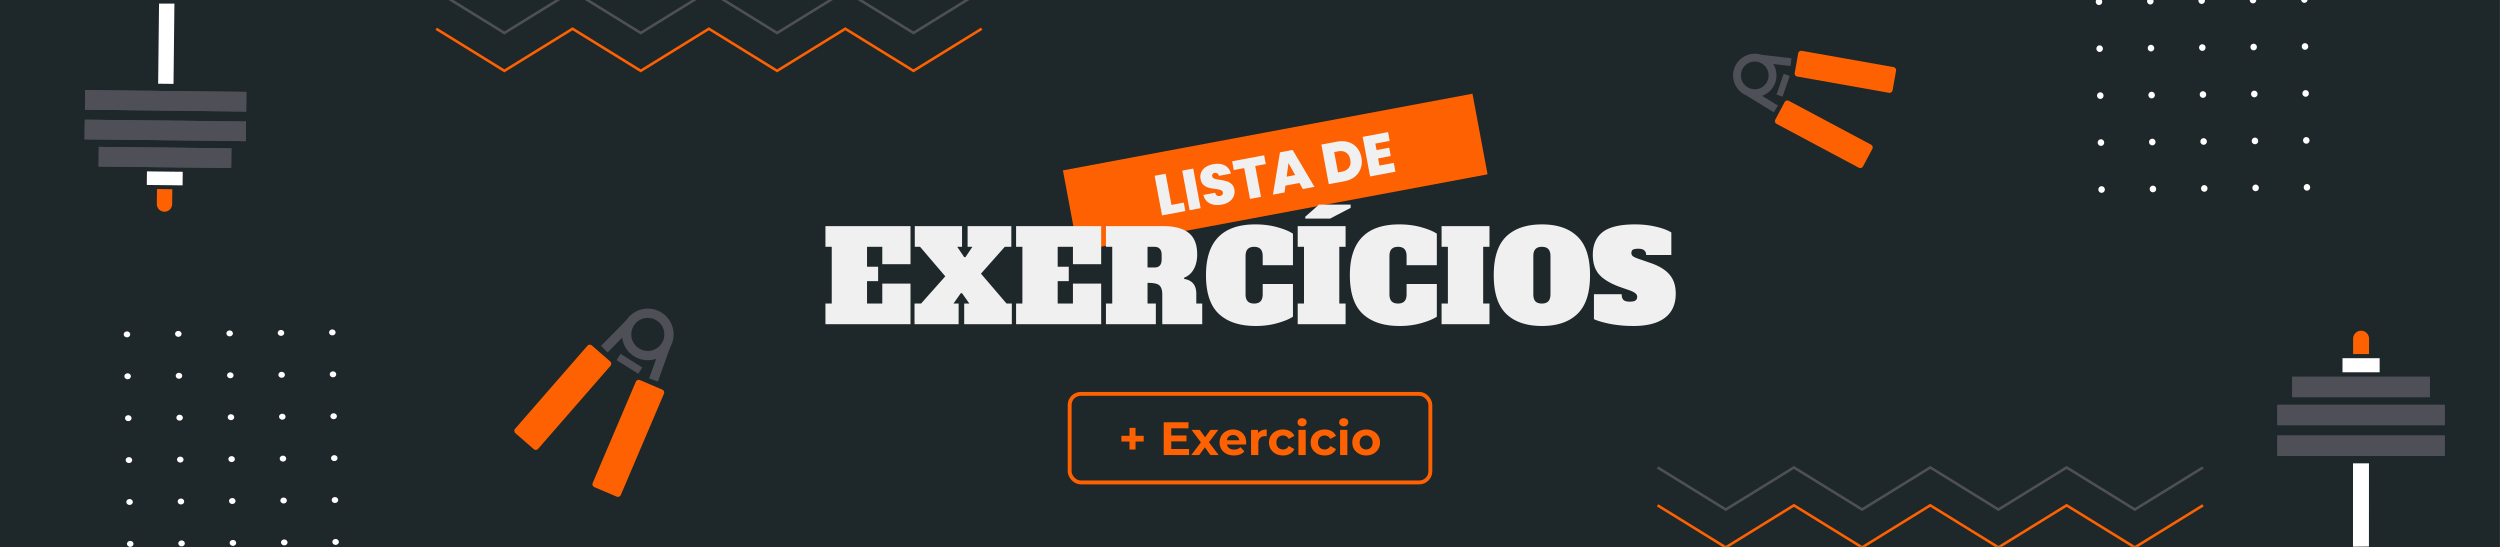 <svg xmlns="http://www.w3.org/2000/svg" width="1920" height="420" fill="none" viewBox="0 0 1920 420"><rect x="0" y="0" width="1920" height="420" fill="#808080" stroke="none"/><g clip-path="url(#clip0_4027_7226)"><path fill="#1E2729" d="M1919.72-.148H-.28V420h1920V-.148Z"/><path fill="#1E2729" d="M1919.72-.148H-.28V420h1920V-.148Z"/><path fill="#fff" d="M1769.22 143.903c-.02-1.422 1.09-2.587 2.48-2.602 1.39-.015 2.53 1.126 2.55 2.549.02 1.423-1.09 2.587-2.48 2.602-1.39.015-2.53-1.127-2.55-2.549ZM1729.79 144.323c-.02-1.422 1.09-2.587 2.48-2.602 1.39-.014 2.54 1.126 2.56 2.549.02 1.423-1.09 2.588-2.48 2.602-1.4.015-2.54-1.127-2.56-2.549ZM1690.36 144.744c-.02-1.423 1.09-2.588 2.48-2.603 1.4-.014 2.54 1.126 2.56 2.549.02 1.423-1.09 2.588-2.48 2.602-1.39.015-2.54-1.126-2.56-2.548ZM1650.94 145.164c-.02-1.423 1.09-2.588 2.48-2.602 1.39-.015 2.53 1.126 2.55 2.549.02 1.422-1.09 2.587-2.48 2.602-1.39.014-2.53-1.127-2.55-2.549ZM1611.51 145.584c-.02-1.423 1.09-2.588 2.48-2.602 1.39-.015 2.53 1.126 2.55 2.549.02 1.422-1.09 2.587-2.48 2.602-1.39.014-2.53-1.127-2.55-2.549ZM1768.72 107.842c-.02-1.423 1.09-2.587 2.48-2.602 1.39-.015 2.53 1.127 2.55 2.549.02 1.423-1.09 2.587-2.48 2.602-1.39.016-2.53-1.126-2.55-2.549ZM1729.29 108.263c-.02-1.423 1.09-2.588 2.48-2.603 1.39-.014 2.53 1.126 2.55 2.549.02 1.423-1.09 2.588-2.48 2.602-1.39.016-2.53-1.126-2.55-2.548ZM1689.86 108.683c-.02-1.422 1.09-2.587 2.48-2.602 1.39-.014 2.54 1.126 2.56 2.549.02 1.423-1.09 2.587-2.49 2.602-1.39.015-2.53-1.127-2.55-2.549ZM1650.43 109.104c-.02-1.423 1.09-2.588 2.48-2.603 1.39-.014 2.54 1.126 2.56 2.549.02 1.423-1.09 2.588-2.48 2.602-1.39.015-2.54-1.126-2.56-2.548ZM1611 109.524c-.02-1.423 1.1-2.588 2.49-2.602 1.39-.015 2.53 1.126 2.55 2.548.02 1.423-1.09 2.588-2.48 2.603-1.39.014-2.54-1.127-2.56-2.549ZM1768.22 71.783c-.02-1.423 1.09-2.588 2.48-2.602 1.39-.015 2.53 1.126 2.55 2.548.02 1.423-1.09 2.588-2.48 2.603-1.39.014-2.53-1.127-2.55-2.55ZM1728.79 72.203c-.02-1.423 1.09-2.587 2.48-2.602 1.39-.015 2.53 1.127 2.55 2.549.02 1.422-1.09 2.587-2.48 2.602-1.39.015-2.53-1.127-2.55-2.549ZM1689.36 72.623c-.02-1.422 1.09-2.587 2.48-2.602 1.39-.014 2.53 1.127 2.55 2.549.02 1.423-1.09 2.587-2.48 2.602-1.39.015-2.53-1.127-2.55-2.549ZM1649.93 73.043c-.02-1.422 1.09-2.587 2.48-2.602 1.39-.014 2.54 1.126 2.56 2.549.02 1.423-1.09 2.588-2.48 2.603-1.39.014-2.54-1.128-2.56-2.55ZM1610.5 73.464c-.02-1.423 1.09-2.588 2.48-2.602 1.39-.015 2.54 1.126 2.56 2.548.02 1.423-1.09 2.588-2.48 2.602-1.39.015-2.54-1.126-2.56-2.548ZM1767.72 35.723c-.02-1.423 1.09-2.588 2.48-2.602 1.39-.015 2.53 1.126 2.55 2.548.02 1.423-1.09 2.588-2.48 2.603-1.39.014-2.53-1.127-2.55-2.55ZM1728.29 36.143c-.02-1.423 1.09-2.588 2.48-2.602 1.39-.015 2.53 1.126 2.55 2.548.02 1.423-1.09 2.588-2.48 2.603-1.39.014-2.53-1.126-2.55-2.55ZM1688.86 36.563c-.02-1.423 1.09-2.587 2.48-2.602 1.39-.015 2.53 1.127 2.55 2.549.02 1.422-1.09 2.587-2.48 2.602-1.39.015-2.53-1.127-2.55-2.549ZM1649.43 36.983c-.02-1.422 1.09-2.587 2.48-2.602 1.39-.014 2.54 1.127 2.56 2.549.02 1.423-1.1 2.587-2.49 2.602-1.39.015-2.53-1.127-2.55-2.549ZM1610 37.404c-.02-1.423 1.09-2.588 2.48-2.603 1.39-.014 2.54 1.126 2.56 2.549.02 1.423-1.09 2.588-2.48 2.602-1.4.015-2.54-1.127-2.56-2.548ZM1767.22-.337c-.02-1.423 1.09-2.588 2.48-2.603 1.39-.014 2.53 1.126 2.55 2.55.02 1.422-1.09 2.587-2.48 2.601-1.39.015-2.53-1.127-2.55-2.548ZM1727.79.083c-.02-1.423 1.09-2.588 2.48-2.603 1.39-.014 2.53 1.126 2.55 2.55.02 1.422-1.09 2.587-2.48 2.601-1.39.015-2.53-1.126-2.55-2.548ZM1688.36.503c-.02-1.423 1.09-2.588 2.48-2.602 1.39-.015 2.53 1.126 2.55 2.548.02 1.423-1.09 2.588-2.48 2.603-1.39.014-2.53-1.126-2.55-2.55ZM1648.93.923c-.02-1.423 1.09-2.587 2.48-2.602 1.39-.015 2.53 1.126 2.55 2.549.02 1.422-1.09 2.587-2.48 2.602-1.39.015-2.53-1.126-2.55-2.549ZM1609.5 1.343c-.02-1.423 1.09-2.587 2.48-2.602 1.39-.015 2.54 1.127 2.55 2.549.02 1.422-1.09 2.587-2.48 2.602-1.39.015-2.53-1.126-2.55-2.549ZM255.221 416.225c-.019-1.269 1.091-2.309 2.481-2.322 1.391-.013 2.533 1.005 2.553 2.275.02 1.269-1.09 2.309-2.481 2.322-1.39.013-2.533-1.006-2.553-2.275ZM215.793 416.6c-.02-1.269 1.09-2.309 2.481-2.323 1.39-.013 2.533 1.006 2.552 2.275.02 1.27-1.09 2.309-2.48 2.322-1.392.014-2.534-1.005-2.553-2.274ZM176.363 416.975c-.02-1.269 1.091-2.309 2.481-2.322 1.39-.013 2.533 1.005 2.553 2.275.02 1.269-1.091 2.309-2.481 2.322-1.39.013-2.533-1.006-2.553-2.275ZM136.934 417.35c-.019-1.269 1.091-2.309 2.481-2.322 1.39-.013 2.533 1.005 2.553 2.275.02 1.269-1.091 2.309-2.481 2.322-1.39.013-2.532-1.006-2.553-2.275ZM97.506 417.725c-.02-1.269 1.09-2.309 2.48-2.322 1.391-.013 2.534 1.005 2.553 2.275.02 1.269-1.09 2.309-2.481 2.322-1.39.013-2.533-1.006-2.552-2.275ZM254.719 384.045c-.019-1.27 1.091-2.309 2.481-2.322 1.391-.014 2.533 1.004 2.553 2.274.02 1.27-1.09 2.309-2.481 2.322-1.39.013-2.533-1.005-2.553-2.274ZM215.291 384.42c-.019-1.27 1.091-2.309 2.481-2.322 1.39-.014 2.533 1.005 2.553 2.274.02 1.27-1.091 2.309-2.481 2.322-1.39.013-2.533-1.005-2.553-2.274ZM175.863 384.795c-.02-1.27 1.09-2.309 2.48-2.322 1.391-.014 2.534 1.005 2.553 2.274.02 1.27-1.09 2.309-2.481 2.322-1.39.013-2.533-1.005-2.552-2.274ZM136.434 385.17c-.019-1.27 1.091-2.309 2.481-2.322 1.39-.014 2.533 1.005 2.553 2.274.02 1.27-1.091 2.309-2.481 2.322-1.39.013-2.533-1.005-2.553-2.274ZM97.006 385.545c-.02-1.27 1.09-2.309 2.48-2.322 1.391-.014 2.534 1.005 2.553 2.274.02 1.27-1.09 2.309-2.48 2.322-1.39.013-2.534-1.005-2.553-2.274ZM254.218 351.864c-.02-1.269 1.09-2.309 2.48-2.322 1.391-.013 2.534 1.006 2.553 2.275.02 1.269-1.09 2.309-2.481 2.322-1.39.013-2.533-1.006-2.552-2.275ZM214.79 352.239c-.02-1.27 1.091-2.309 2.481-2.322 1.39-.013 2.533 1.005 2.553 2.274.019 1.27-1.091 2.31-2.481 2.323-1.391.013-2.533-1.006-2.553-2.275ZM175.361 352.614c-.02-1.27 1.091-2.309 2.481-2.322 1.39-.013 2.533 1.005 2.553 2.274.02 1.27-1.091 2.31-2.481 2.323-1.39.013-2.533-1.006-2.553-2.275ZM135.932 352.989c-.019-1.27 1.091-2.309 2.481-2.323 1.391-.013 2.533 1.006 2.553 2.275.02 1.269-1.091 2.309-2.481 2.323-1.39.013-2.533-1.005-2.553-2.275ZM96.504 353.364c-.02-1.27 1.09-2.309 2.48-2.322 1.391-.013 2.534 1.005 2.553 2.274.02 1.27-1.09 2.31-2.48 2.323-1.39.013-2.534-1.005-2.553-2.275ZM253.718 319.684c-.02-1.27 1.09-2.309 2.48-2.323 1.391-.013 2.534 1.006 2.553 2.275.02 1.27-1.09 2.309-2.481 2.322-1.39.013-2.533-1.005-2.552-2.274ZM214.289 320.059c-.019-1.27 1.091-2.309 2.481-2.323 1.39-.013 2.533 1.005 2.553 2.274.02 1.27-1.091 2.309-2.481 2.323-1.39.013-2.533-1.005-2.553-2.274ZM174.861 320.434c-.02-1.27 1.09-2.31 2.481-2.323 1.39-.013 2.533 1.005 2.552 2.275.02 1.27-1.09 2.309-2.481 2.322-1.39.013-2.533-1.005-2.552-2.274ZM135.432 320.809c-.02-1.27 1.091-2.31 2.481-2.323 1.39-.013 2.533 1.006 2.553 2.275.019 1.27-1.091 2.309-2.481 2.322-1.391.013-2.533-1.005-2.553-2.274ZM96.003 321.184c-.02-1.27 1.09-2.31 2.48-2.323 1.39-.013 2.533 1.006 2.553 2.275.02 1.27-1.09 2.309-2.48 2.322-1.39.013-2.534-1.005-2.553-2.274ZM253.216 287.503c-.02-1.27 1.09-2.309 2.48-2.322 1.391-.013 2.534 1.005 2.553 2.274.02 1.27-1.09 2.309-2.481 2.323-1.39.013-2.533-1.005-2.552-2.275ZM213.787 287.878c-.019-1.27 1.091-2.309 2.481-2.322 1.39-.013 2.533 1.005 2.553 2.274.02 1.27-1.091 2.31-2.481 2.323-1.39.013-2.533-1.006-2.553-2.275ZM174.359 288.253c-.02-1.27 1.09-2.309 2.481-2.322 1.39-.013 2.533 1.005 2.552 2.274.02 1.27-1.09 2.309-2.481 2.323-1.39.013-2.533-1.005-2.552-2.275ZM134.93 288.628c-.019-1.27 1.091-2.309 2.481-2.322 1.391-.013 2.533 1.004 2.553 2.274.02 1.27-1.091 2.309-2.481 2.322-1.39.014-2.533-1.004-2.553-2.274ZM95.502 289.003c-.02-1.27 1.09-2.309 2.48-2.322 1.39-.013 2.534 1.005 2.553 2.274.02 1.27-1.09 2.309-2.48 2.323-1.39.013-2.534-1.005-2.553-2.275ZM252.716 255.322c-.02-1.269 1.09-2.309 2.481-2.322 1.39-.013 2.533 1.005 2.552 2.275.02 1.269-1.09 2.309-2.481 2.322-1.391.013-2.534-1.005-2.552-2.275ZM213.286 255.697c-.019-1.269 1.091-2.309 2.481-2.322 1.391-.013 2.533 1.005 2.553 2.275.02 1.269-1.091 2.309-2.481 2.322-1.39.013-2.533-1.005-2.553-2.275ZM173.858 256.072c-.02-1.269 1.09-2.309 2.481-2.322 1.39-.013 2.533 1.005 2.552 2.275.02 1.269-1.09 2.309-2.48 2.322-1.391.013-2.534-1.005-2.553-2.275ZM134.429 256.447c-.02-1.269 1.091-2.309 2.481-2.323 1.39-.013 2.533 1.005 2.553 2.275.019 1.27-1.091 2.309-2.481 2.322-1.39.014-2.533-1.004-2.553-2.274ZM95 256.822c-.02-1.269 1.091-2.309 2.481-2.322 1.39-.013 2.532 1.006 2.553 2.275.02 1.269-1.09 2.309-2.48 2.322-1.391.013-2.534-1.005-2.554-2.275Z"/><path stroke="#FD6101" stroke-miterlimit="10" stroke-width="2" d="m1273 388.089 52.36 32.321 52.36-32.321 52.36 32.321 52.36-32.321 52.37 32.321 52.36-32.321 52.37 32.321 52.37-32.321"/><path stroke="#4F4F57" stroke-miterlimit="10" stroke-width="2" d="m1273 359 52.36 32.321L1377.72 359l52.36 32.321L1482.44 359l52.37 32.321L1587.17 359l52.37 32.321L1691.91 359"/><path stroke="#FD6101" stroke-miterlimit="10" stroke-width="2" d="m335 22.089 52.361 32.32 52.356-32.32 52.363 32.32 52.362-32.32 52.365 32.32 52.364-32.32 52.371 32.32 52.371-32.32"/><path stroke="#4F4F57" stroke-miterlimit="10" stroke-width="2" d="m335-7 52.361 32.32L439.717-7l52.363 32.32L544.442-7l52.365 32.32L649.171-7l52.371 32.32L753.913-7"/><path fill="#fff" d="m133.951 2.757-.687 61.675-11.808-.137.687-61.538h11.808Z"/><path fill="#4F4F57" d="m75.886 112.792-.17 15.087 101.842 1.151.17-15.088-101.842-1.15ZM65.126 91.92l-.17 15.087 123.833 1.4.17-15.088L65.126 91.92ZM65.382 69.174l-.17 15.087 123.833 1.4.171-15.088-123.834-1.4Z"/><path fill="#4F4F57" d="m75.885 112.791-.17 15.087 101.842 1.151.17-15.087-101.842-1.151ZM65.126 91.92l-.17 15.087 123.833 1.4.17-15.088L65.126 91.92ZM65.383 69.174l-.17 15.088 123.833 1.4.171-15.088-123.834-1.4Z"/><path fill="#FD6101" d="m132.219 156.686.129-11.373-11.794-.133-.129 11.373a5.898 5.898 0 1 0 11.794.133Z"/><path fill="#fff" d="m112.858 131.618-.118 10.425 27.483.311.118-10.425-27.483-.311ZM1807.09 419.848l.03-64 12.25.013-.03 63.857-12.25.13Z"/><path fill="#4F4F57" d="M1866.13 305.011v-15.657h-105.69v15.657h105.69ZM1877.52 326.539v-15.657h-128.5v15.657h128.5ZM1877.51 350.142v-15.657H1749v15.657h128.51Z"/><path fill="#4F4F57" d="M1866.13 305.011v-15.657h-105.69v15.657h105.69ZM1877.52 326.539v-15.657h-128.5v15.657h128.5ZM1877.51 350.142v-15.657H1749v15.657h128.51Z"/><path fill="#FD6101" d="m1807.19 260.116-.01 11.801 12.24.008.01-11.801c0-3.38-2.74-6.121-6.12-6.124a6.117 6.117 0 0 0-6.12 6.116Z"/><path fill="#fff" d="M1827.56 285.909v-10.818h-28.52v10.818h28.52Z"/><path fill="#FD6101" d="m409.891 344.938-14.065-12.256a2.408 2.408 0 0 1-.233-3.399l55.54-63.737a2.41 2.41 0 0 1 3.399-.234l14.065 12.256a2.41 2.41 0 0 1 .234 3.399l-55.541 63.737a2.408 2.408 0 0 1-3.399.234ZM456.454 374.114l17.163 7.311a2.409 2.409 0 0 0 3.16-1.272l33.13-77.779a2.409 2.409 0 0 0-1.272-3.16l-17.163-7.311a2.41 2.41 0 0 0-3.161 1.272l-33.13 77.779a2.41 2.41 0 0 0 1.273 3.16Z"/><path fill="#4F4F57" d="M486.985 273.643c-9.27-5.808-12.085-18.074-6.278-27.343 5.808-9.269 18.074-12.086 27.344-6.278 9.27 5.808 12.085 18.075 6.277 27.344-5.808 9.269-18.074 12.085-27.343 6.277Zm17.27-27.563c-5.929-3.715-13.775-1.913-17.49 4.016-3.715 5.929-1.914 13.775 4.015 17.49 5.929 3.715 13.775 1.914 17.49-4.015 3.715-5.93 1.914-13.776-4.015-17.491Z"/><path fill="#4F4F57" d="m481.199 245.691-19.646 19.96 5.095 5.015 19.646-19.96-5.095-5.015ZM507.931 264.278l-9.39 26.385 6.735 2.397 9.39-26.385-6.735-2.397ZM476.563 271.759l-3.037 4.846 16.7 10.465 3.037-4.846-16.7-10.465Z"/><path fill="#FD6101" d="m1437.96 114.356-7.16 13.447a2.412 2.412 0 0 1-3.26.993l-63.13-33.642a2.408 2.408 0 0 1-.99-3.259l7.16-13.448a2.412 2.412 0 0 1 3.26-.993l63.13 33.642a2.41 2.41 0 0 1 .99 3.26ZM1453.52 69.325l2.66-15.004a2.41 2.41 0 0 0-1.95-2.793l-70.44-12.49a2.405 2.405 0 0 0-2.79 1.95l-2.66 15.004a2.41 2.41 0 0 0 1.95 2.793l70.43 12.491a2.42 2.42 0 0 0 2.8-1.95Z"/><path fill="#4F4F57" d="M1363.43 63.366c-3 8.69-12.51 13.316-21.2 10.315-8.69-3-13.32-12.512-10.32-21.2 3.01-8.69 12.52-13.317 21.21-10.316 8.68 3.002 13.31 12.512 10.31 21.201Zm-25.84-8.924c-1.92 5.558 1.04 11.641 6.6 13.561s11.64-1.04 13.56-6.598-1.04-11.64-6.6-13.56c-5.55-1.92-11.64 1.04-13.56 6.597Z"/><path fill="#4F4F57" d="m1345.04 68.528-3.2 5.206 20.4 12.515 3.19-5.207-20.39-12.514ZM1352.46 42.05l-.69 5.968 23.38 2.695.69-5.968-23.38-2.695ZM1369.88 56.73l-5.49 15.916 4.61 1.595 5.5-15.916-4.62-1.596Z"/><rect width="277" height="68" x="821.5" y="302.5" stroke="#FD6101" stroke-width="3" rx="8.5"/><path fill="#FD6101" d="M867.456 345.216v-16.632h4.644v16.632h-4.644Zm-6.228-6.12v-4.392h17.136v4.392h-17.136Zm37.866-4.644h12.132v4.536h-12.132v-4.536Zm.432 10.368h13.716v4.68H893.73v-25.2h19.044v4.68h-13.248v15.84Zm15.302 4.68 8.676-11.376-.108 3.096-8.316-11.088h6.3l5.256 7.236-2.376.072 5.436-7.308h5.976l-8.352 10.98v-3.024l8.64 11.412h-6.372l-5.508-7.704 2.34.324-5.472 7.38h-6.12Zm32.872.288c-2.208 0-4.152-.432-5.832-1.296-1.656-.864-2.94-2.04-3.852-3.528-.912-1.512-1.368-3.228-1.368-5.148 0-1.944.444-3.66 1.332-5.148a9.529 9.529 0 0 1 3.708-3.528c1.56-.864 3.324-1.296 5.292-1.296 1.896 0 3.6.408 5.112 1.224a8.844 8.844 0 0 1 3.636 3.456c.888 1.488 1.332 3.276 1.332 5.364 0 .216-.012.468-.036.756-.024.264-.048.516-.072.756H941.22v-3.276H954l-2.16.972c0-1.008-.204-1.884-.612-2.628a4.342 4.342 0 0 0-1.692-1.728c-.72-.432-1.56-.648-2.52-.648s-1.812.216-2.556.648a4.286 4.286 0 0 0-1.692 1.764c-.408.744-.612 1.632-.612 2.664v.864c0 1.056.228 1.992.684 2.808a4.872 4.872 0 0 0 1.98 1.836c.864.408 1.872.612 3.024.612 1.032 0 1.932-.156 2.7-.468a6.568 6.568 0 0 0 2.16-1.404l2.988 3.24c-.888 1.008-2.004 1.788-3.348 2.34-1.344.528-2.892.792-4.644.792Zm13.099-.288v-19.368h5.364v5.472l-.756-1.584c.576-1.368 1.5-2.4 2.772-3.096 1.272-.72 2.82-1.08 4.644-1.08v5.184a6.574 6.574 0 0 0-.648-.036 4.94 4.94 0 0 0-.612-.036c-1.536 0-2.784.444-3.744 1.332-.936.864-1.404 2.22-1.404 4.068v9.144h-5.616Zm24.583.288c-2.088 0-3.948-.42-5.58-1.26-1.632-.864-2.916-2.052-3.852-3.564-.912-1.512-1.368-3.228-1.368-5.148 0-1.944.456-3.66 1.368-5.148.936-1.512 2.22-2.688 3.852-3.528 1.632-.864 3.492-1.296 5.58-1.296 2.04 0 3.816.432 5.328 1.296 1.512.84 2.628 2.052 3.348 3.636l-4.356 2.34c-.504-.912-1.14-1.584-1.908-2.016a4.788 4.788 0 0 0-2.448-.648c-.96 0-1.824.216-2.592.648a4.818 4.818 0 0 0-1.836 1.836c-.432.792-.648 1.752-.648 2.88s.216 2.088.648 2.88a4.818 4.818 0 0 0 1.836 1.836c.768.432 1.632.648 2.592.648.888 0 1.704-.204 2.448-.612.768-.432 1.404-1.116 1.908-2.052l4.356 2.376c-.72 1.56-1.836 2.772-3.348 3.636-1.512.84-3.288 1.26-5.328 1.26Zm11.804-.288v-19.368h5.614V349.5h-5.614Zm2.808-22.068c-1.032 0-1.872-.3-2.52-.9-.648-.6-.972-1.344-.972-2.232 0-.888.324-1.632.972-2.232.648-.6 1.488-.9 2.52-.9 1.036 0 1.876.288 2.516.864.65.552.98 1.272.98 2.16 0 .936-.33 1.716-.98 2.34-.62.6-1.46.9-2.516.9Zm17.376 22.356c-2.08 0-3.94-.42-5.58-1.26-1.63-.864-2.91-2.052-3.85-3.564-.91-1.512-1.37-3.228-1.37-5.148 0-1.944.46-3.66 1.37-5.148.94-1.512 2.22-2.688 3.85-3.528 1.64-.864 3.5-1.296 5.58-1.296 2.04 0 3.82.432 5.33 1.296a7.712 7.712 0 0 1 3.35 3.636l-4.36 2.34c-.5-.912-1.14-1.584-1.9-2.016a4.806 4.806 0 0 0-2.45-.648c-.96 0-1.83.216-2.59.648a4.842 4.842 0 0 0-1.84 1.836c-.43.792-.65 1.752-.65 2.88s.22 2.088.65 2.88a4.842 4.842 0 0 0 1.84 1.836c.76.432 1.63.648 2.59.648.89 0 1.7-.204 2.45-.612.76-.432 1.4-1.116 1.9-2.052l4.36 2.376c-.72 1.56-1.84 2.772-3.35 3.636-1.51.84-3.29 1.26-5.33 1.26Zm11.81-.288v-19.368h5.61V349.5h-5.61Zm2.81-22.068c-1.04 0-1.88-.3-2.52-.9-.65-.6-.98-1.344-.98-2.232 0-.888.33-1.632.98-2.232.64-.6 1.48-.9 2.52-.9 1.03 0 1.87.288 2.52.864.64.552.97 1.272.97 2.16 0 .936-.33 1.716-.97 2.34-.63.6-1.47.9-2.52.9Zm17.23 22.356c-2.06 0-3.9-.432-5.51-1.296-1.58-.864-2.84-2.04-3.78-3.528-.91-1.512-1.36-3.228-1.36-5.148 0-1.944.45-3.66 1.36-5.148a9.778 9.778 0 0 1 3.78-3.528c1.61-.864 3.45-1.296 5.51-1.296 2.04 0 3.87.432 5.47 1.296 1.61.84 2.87 2.004 3.78 3.492.92 1.488 1.37 3.216 1.37 5.184 0 1.92-.45 3.636-1.37 5.148-.91 1.488-2.17 2.664-3.78 3.528-1.6.864-3.43 1.296-5.47 1.296Zm0-4.608c.94 0 1.78-.216 2.52-.648.75-.432 1.33-1.044 1.77-1.836.43-.816.64-1.776.64-2.88 0-1.128-.21-2.088-.64-2.88-.44-.792-1.02-1.404-1.77-1.836-.74-.432-1.58-.648-2.52-.648-.93 0-1.77.216-2.52.648-.74.432-1.34 1.044-1.8 1.836-.43.792-.65 1.752-.65 2.88 0 1.104.22 2.064.65 2.88.46.792 1.06 1.404 1.8 1.836.75.432 1.59.648 2.52.648ZM1130.86 71.966l-314.538 58.877 11.592 61.924 314.536-58.877-11.59-61.924Z"/><path fill="#F0F0F0" d="m899.687 157.374 9.447-1.768 1.211 6.471-17.902 3.351-5.693-30.413 8.455-1.583 4.482 23.942Zm16.708-27.908 5.693 30.413-8.455 1.582-5.693-30.412 8.455-1.583Zm22.039 27.665c-3.537.662-6.598.372-9.182-.871-2.59-1.271-4.264-3.458-5.023-6.561l9.016-1.687c.285 1.048.747 1.765 1.385 2.152.638.386 1.388.499 2.251.337.776-.145 1.374-.45 1.793-.916.442-.499.599-1.094.47-1.784-.167-.892-.713-1.504-1.639-1.837-.926-.333-2.379-.626-4.362-.88-2.108-.29-3.837-.621-5.187-.994-1.326-.406-2.56-1.113-3.701-2.12-1.117-1.041-1.856-2.525-2.217-4.452-.366-1.955-.19-3.715.53-5.278.714-1.593 1.866-2.91 3.457-3.952 1.591-1.042 3.48-1.767 5.665-2.176 3.538-.663 6.512-.356 8.924.919 2.435 1.241 4.004 3.343 4.708 6.307l-9.189 1.72c-.201-.915-.617-1.551-1.25-1.909-.604-.363-1.323-.467-2.157-.311-.632.119-1.115.403-1.448.852-.332.449-.434 1.019-.305 1.709.108.575.418 1.038.93 1.389a7.473 7.473 0 0 0 1.884.763c.715.164 1.763.355 3.143.573 2.051.301 3.757.666 5.117 1.096 1.384.396 2.632 1.1 3.744 2.112 1.136.978 1.871 2.359 2.204 4.142.339 1.812.183 3.523-.468 5.133-.622 1.605-1.718 2.986-3.287 4.143-1.541 1.151-3.476 1.945-5.806 2.381Zm32.434-37.862 1.259 6.73-8.11 1.518 4.434 23.683-8.456 1.583-4.433-23.683-8.024 1.502-1.259-6.73 24.589-4.603ZM998 140.534l-10.785 2.019-.71 5.268-8.887 1.663 5.394-32.488 9.749-1.825 16.739 28.346-8.93 1.671-2.57-4.654Zm-3.325-6.075-5.12-9.222-1.394 10.441 6.514-1.219Zm32.175-25.67c3.2-.597 6.11-.472 8.74.375 2.65.813 4.84 2.249 6.56 4.308 1.73 2.058 2.87 4.568 3.42 7.531.55 2.933.38 5.674-.51 8.222-.87 2.543-2.38 4.702-4.55 6.477-2.15 1.741-4.8 2.908-7.96 3.5l-12.04 2.253-5.69-30.413 12.03-2.253Zm3.65 23.071c2.48-.463 4.29-1.502 5.45-3.117 1.15-1.616 1.5-3.66 1.04-6.133-.47-2.502-1.54-4.297-3.2-5.385-1.67-1.117-3.74-1.444-6.21-.981l-2.93.549 2.92 15.616 2.93-.549Zm25.76-21.566.93 4.961 9.71-1.816 1.2 6.427-9.71 1.817 1.03 5.479 11-2.059 1.27 6.772-19.46 3.642-5.69-30.413 19.46-3.641 1.26 6.772-11 2.059ZM633.936 248.995v-15.874h4.84v-43.558h-4.84v-15.875h65.337v29.232h-21.682v-13.357h-11.713v15.293h8.518v11.035h-8.518v17.23h11.713v-15.294h21.682v31.168h-65.337Zm139.084-15.874h4.066v15.874h-36.589v-15.874h3.969l-5.614-7.938h-.968l-5.615 7.938h3.969v15.874H702.36v-15.874h5.033l18.585-20.908-19.359-22.65h-4.066v-15.875h36.299v15.875h-3.679l5.324 7.937h.968l5.324-7.937h-3.678v-15.875h33.588v15.875h-5.034l-18.294 20.617 19.649 22.941Zm7.338 15.874v-15.874h4.84v-43.558h-4.84v-15.875h65.337v29.232h-21.682v-13.357H812.3v15.293h8.518v11.035H812.3v17.23h11.713v-15.294h21.682v31.168h-65.337Zm69.004-15.874h4.84v-43.558h-4.84v-15.875h44.429c8.325 0 14.681 1.71 19.069 5.13s6.582 8.97 6.582 16.649c0 4.324-.871 8.066-2.613 11.228-1.743 3.162-4.227 5.356-7.453 6.582l.096.968c6.195.968 9.293 4.776 9.293 11.422v7.454h4.549v15.874H892.63v-22.747c0-2.517-.387-4.42-1.162-5.711-.709-1.29-1.871-2.162-3.484-2.613-1.549-.452-3.775-.678-6.679-.678v15.875h6.388v15.874h-38.331v-15.874Zm37.17-27.684c1.871 0 3.259-.484 4.162-1.452.968-1.032 1.452-2.613 1.452-4.743v-3.484c0-2.13-.484-3.679-1.452-4.647-.903-1.032-2.291-1.548-4.162-1.548h-5.227v15.874h5.227Zm77.804 44.913c-12.196 0-21.617-3.097-28.264-9.292-6.582-6.195-9.873-16.101-9.873-29.716 0-26.006 12.648-39.009 37.944-39.009 6.13 0 11.809.742 17.036 2.226 5.291 1.485 9.228 3.13 11.809 4.937v24.199h-23.231v-6.97c0-2.452-.549-4.259-1.646-5.42-1.097-1.162-2.742-1.742-4.936-1.742s-3.84.58-4.937 1.742c-1.097 1.161-1.645 2.968-1.645 5.42v29.233c0 2.452.548 4.259 1.645 5.42 1.097 1.162 2.743 1.743 4.937 1.743 2.194 0 3.839-.581 4.936-1.743 1.097-1.161 1.646-2.968 1.646-5.42v-7.841h23.231v25.07c-2.646 1.807-6.582 3.453-11.809 4.937-5.163 1.484-10.777 2.226-16.843 2.226Zm32.299-1.355v-15.874h4.835v-43.558h-4.835v-15.875h36.785v15.875h-4.84v43.558h4.84v15.874h-36.785Zm5.805-81.115v-1.451l10.55-9.293h24.3v2.517l-15.78 8.227h-19.07Zm72.4 82.47c-12.2 0-21.62-3.097-28.27-9.292-6.58-6.195-9.87-16.101-9.87-29.716 0-26.006 12.65-39.009 37.94-39.009 6.14 0 11.81.742 17.04 2.226 5.29 1.485 9.23 3.13 11.81 4.937v24.199h-23.23v-6.97c0-2.452-.55-4.259-1.65-5.42-1.09-1.162-2.74-1.742-4.93-1.742-2.2 0-3.84.58-4.94 1.742-1.1 1.161-1.65 2.968-1.65 5.42v29.233c0 2.452.55 4.259 1.65 5.42 1.1 1.162 2.74 1.743 4.94 1.743 2.19 0 3.84-.581 4.93-1.743 1.1-1.161 1.65-2.968 1.65-5.42v-7.841h23.23v25.07c-2.65 1.807-6.58 3.453-11.81 4.937-5.16 1.484-10.78 2.226-16.84 2.226Zm32.3-1.355v-15.874h4.84v-43.558h-4.84v-15.875h36.78v15.875h-4.84v43.558h4.84v15.874h-36.78Zm77.04 1.355c-11.81 0-20.94-3.097-27.39-9.292-6.39-6.195-9.59-16.101-9.59-29.716 0-13.616 3.2-23.522 9.59-29.717 6.45-6.195 15.58-9.292 27.39-9.292s20.91 3.097 27.29 9.292c6.46 6.195 9.68 16.101 9.68 29.717 0 13.615-3.22 23.521-9.68 29.716-6.38 6.195-15.48 9.292-27.29 9.292Zm0-17.229c2.19 0 3.84-.581 4.94-1.743 1.09-1.161 1.64-2.968 1.64-5.42v-29.233c0-2.452-.55-4.259-1.64-5.42-1.1-1.162-2.75-1.742-4.94-1.742-2.2 0-3.84.58-4.94 1.742-1.1 1.161-1.64 2.968-1.64 5.42v29.233c0 2.516.54 4.355 1.64 5.517 1.1 1.097 2.74 1.646 4.94 1.646Zm70.27 17.229c-6.19 0-12.07-.516-17.62-1.549-5.48-1.097-9.71-2.323-12.68-3.678v-19.165h21.3c0 2 .45 3.452 1.35 4.355.91.904 2.55 1.356 4.94 1.356 2 0 3.42-.291 4.26-.872.9-.645 1.36-1.581 1.36-2.807 0-1.032-.42-1.903-1.26-2.613-.84-.774-2.29-1.549-4.36-2.323l-8.32-2.904c-7.17-2.71-12.33-5.905-15.49-9.583-3.1-3.678-4.65-8.647-4.65-14.906 0-7.615 2.49-13.39 7.46-17.327 5.03-4.001 13.39-6.001 25.07-6.001 5.61 0 10.87.581 15.77 1.742 4.97 1.097 8.97 2.582 12.01 4.453v17.326h-19.36c0-3.226-2-4.839-6-4.839-1.94 0-3.33.258-4.17.774-.77.452-1.16 1.291-1.16 2.517 0 1.097.45 1.968 1.36 2.613.97.645 2.51 1.323 4.64 2.033l8.42 2.904c6.85 2.323 11.81 5.356 14.91 9.098 3.16 3.679 4.74 8.518 4.74 14.52 0 8.195-2.77 14.39-8.32 18.584-5.49 4.195-13.55 6.292-24.2 6.292Z"/></g><defs><clipPath id="clip0_4027_7226"><path fill="#fff" d="M0 0h1920v420H0z"/></clipPath></defs></svg>